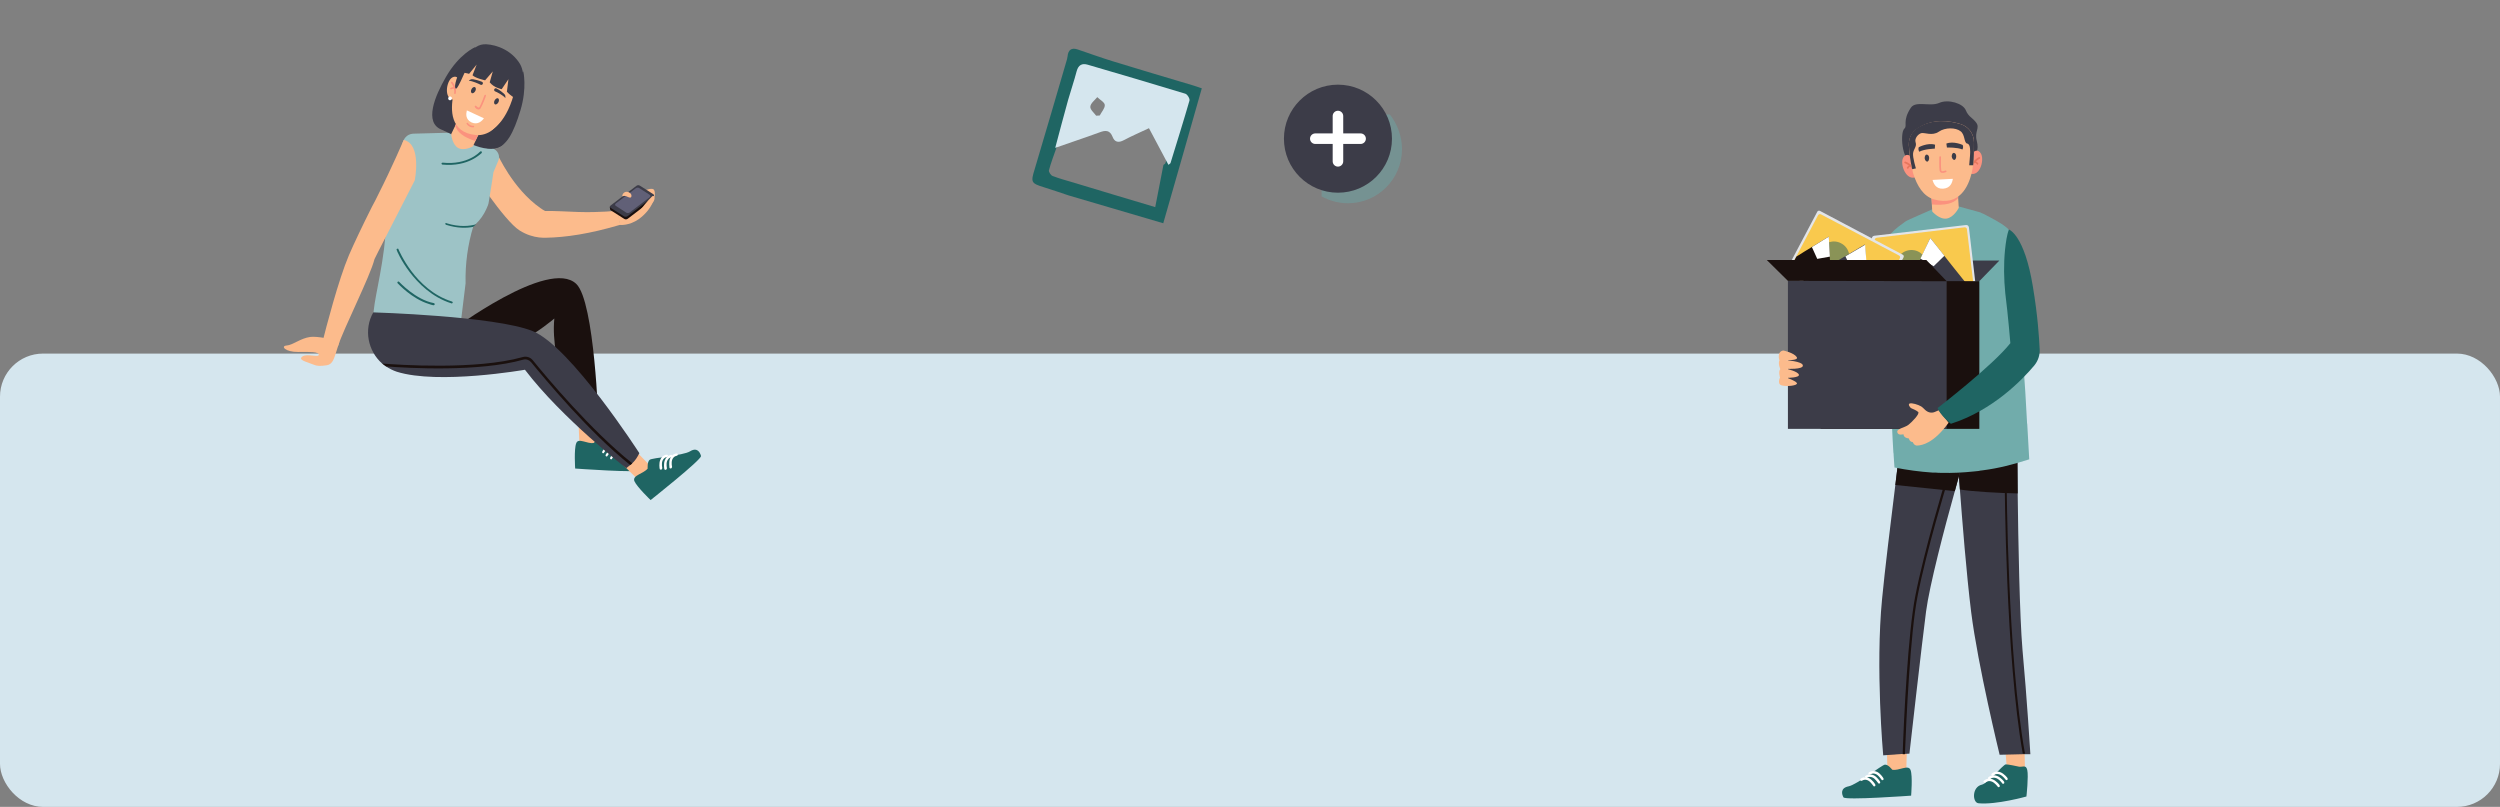 <svg width="2206" height="712" viewBox="0 0 2206 712" fill="none" xmlns="http://www.w3.org/2000/svg">
<rect x="0" y="0" width="2206" height="712" fill="#808080" stroke="none"/>
<rect y="312" width="2206" height="400" rx="38" fill="#D5E6EE"/>
<path d="M415.073 148.785C415.073 148.785 444.821 194.95 458.614 203.431C464.57 207.203 470.753 208.945 475.685 209.528C477.155 209.724 481.25 209.891 481.567 209.78C499.219 209.47 520.363 206.346 547.328 198.355L544.915 185.903C544.915 185.903 529.141 187.685 510.131 187.05C503.199 186.81 486.923 185.931 481.037 186.212C479.573 185.482 478.215 184.538 476.858 183.594C452.423 166.595 438.825 135.71 438.825 135.71C430.401 137.941 420.169 142.752 415.073 148.785Z" fill="#FCBB8C"/>
<path d="M544.292 185.056C544.292 185.056 548.993 176.148 554.158 174.169C559.323 172.189 574.205 164.337 576.911 167.293C579.509 170.463 577.189 183.504 563.655 193.367C554.882 199.441 547.012 198.465 547.012 198.465L544.292 185.056Z" fill="#FCBB8C"/>
<path d="M576.626 175.724L553.887 193.054C553.041 193.704 551.674 193.826 550.735 193.09L539.034 185.651C538.615 185.443 538.513 185.124 538.411 184.805L538.011 182.463L541.591 181.568L575.078 172.542L576.868 172.095L577.268 174.437L577.161 174.652C577.263 174.97 577.049 175.4 576.626 175.724Z" fill="#1A100E"/>
<path d="M575.078 172.541L541.591 181.567L561.791 166.187C562.637 165.538 564.004 165.415 564.943 166.151L575.078 172.541Z" fill="#1F2232"/>
<path d="M550.545 190.852L538.844 183.413C538.007 182.996 538.016 181.929 538.862 181.279L561.601 163.95C562.447 163.3 563.814 163.178 564.753 163.914L576.455 171.352C577.292 171.769 577.282 172.836 576.436 173.486L553.697 190.815C552.642 191.361 551.275 191.483 550.545 190.852Z" fill="#3C3C48"/>
<path d="M552.465 187.522L543.376 181.653C542.539 181.236 542.549 180.169 543.395 179.52L561.057 166.089C561.903 165.439 563.27 165.317 564.209 166.053L573.298 171.921C574.134 172.339 574.125 173.405 573.279 174.055L555.617 187.486C554.771 188.135 553.195 188.154 552.465 187.522Z" fill="#616077"/>
<path d="M554.409 169.473C554.409 169.473 557.133 170.295 557.217 172.747C557.193 175.414 554.683 174.163 553.009 173.329C551.336 172.495 549.755 173.046 549.439 173.157C548.486 174.021 549.379 168.037 554.409 169.473Z" fill="#FCBB8C"/>
<path d="M565.729 184.49C565.729 184.49 571.15 177.281 575.069 173.609C577.612 171.126 578.416 175.277 576.608 177.858C574.483 180.549 570.759 185.925 565.729 184.49Z" fill="#FCBB8C"/>
<path d="M354.86 127.604C351.344 145.138 346.094 179.768 340.179 207.357C337.147 241.74 329.266 265.938 329.345 280.978C329.345 280.978 385.356 291.213 407.091 280.615L410.825 250.065C410.449 233.002 412.699 215.909 417.674 199.637C417.781 199.423 417.888 199.208 417.888 199.208C418.628 198.773 419.474 198.123 420.111 197.369C423.5 194.237 427.01 189.29 429.046 184.679C430.223 182.319 431.083 180.069 431.311 178.04C433.078 168.206 434.984 154.423 435.426 151.965L439.717 141.782C441.219 138.244 439.89 134.099 436.756 132.002L410.415 116.732L364.357 117.961C358.89 118.451 355.895 122.439 354.86 127.604Z" fill="#9DC3C6"/>
<path d="M398.38 267.702C381.197 262.353 368.91 249.801 361.639 240.284C353.746 229.922 349.938 220.792 350.045 220.577C349.734 220.154 350.055 219.511 350.58 219.505C351.003 219.18 351.631 219.493 351.626 220.026C351.626 220.026 355.433 229.156 363.118 239.414C370.179 248.826 382.155 260.955 398.919 266.096C399.338 266.304 399.649 266.727 399.435 267.156C399.221 267.586 398.798 267.91 398.38 267.702Z" fill="#1F6563"/>
<path d="M378.519 268.25C363.535 263.729 351.36 250.429 350.839 249.902C350.528 249.479 350.532 248.946 350.955 248.621C351.378 248.296 351.904 248.29 352.215 248.713C352.424 248.817 366.785 264.545 382.833 267.454C383.359 267.448 383.563 268.085 383.559 268.619C383.554 269.152 382.922 269.373 382.396 269.379C381.034 268.968 379.565 268.772 378.519 268.25Z" fill="#1F6563"/>
<path d="M390.206 145.232C389.787 145.024 389.685 144.705 389.583 144.386C389.587 143.853 390.01 143.528 390.536 143.522C412.893 145.824 423.502 133.968 423.609 133.754C424.032 133.429 424.558 133.423 424.976 133.631C425.288 134.054 425.283 134.588 425.069 135.017C424.437 135.238 413.614 147.523 390.206 145.232Z" fill="#1F6563"/>
<path d="M393.007 197.255C392.793 197.684 393.104 198.107 393.523 198.316C393.523 198.316 393.523 198.316 393.732 198.42C403.685 201.505 411.565 201.414 417.67 200.171C417.777 199.956 417.883 199.742 417.883 199.742C418.623 199.306 419.469 198.657 420.106 197.903C414.313 199.569 405.48 200.525 394.164 197.028C393.643 196.501 393.011 196.721 393.007 197.255Z" fill="#1F6563"/>
<path d="M510.408 371.48L511.286 391.204C511.286 391.204 517.451 395.08 527.34 393.579L526.489 370.655L510.408 371.48Z" fill="#FCBB8C"/>
<path d="M524.002 390.845C524.002 390.845 527.614 386.216 530.45 386.29C533.179 386.579 554.146 403.724 561.277 405.135C568.409 406.547 566.995 412.003 565.605 414.792C564.215 417.582 507.52 413.435 507.52 413.435C507.52 413.435 506.409 396.274 508.451 391.13C510.282 385.882 518.423 392.082 524.002 390.845Z" fill="#1F6563"/>
<path d="M535.56 402.764C535.243 402.875 535.034 402.77 534.825 402.666C534.407 402.458 534.202 401.82 534.523 401.176C534.63 400.962 536.871 396.989 539.93 395.567C544.044 393.6 547.071 395.911 547.071 395.911C547.489 396.12 547.587 396.972 547.164 397.297C546.95 397.726 546.108 397.843 545.797 397.419C545.797 397.419 543.5 395.739 540.65 397.265C538.224 398.467 536.196 402.01 536.196 402.01C535.983 402.439 535.876 402.654 535.56 402.764Z" fill="white"/>
<path d="M532.537 399.92C532.221 400.03 532.012 399.926 531.803 399.821C531.384 399.613 531.18 398.975 531.5 398.331C531.607 398.117 533.848 394.144 536.907 392.722C541.022 390.755 544.048 393.067 544.048 393.067C544.467 393.275 544.564 394.127 544.141 394.452C543.927 394.881 543.086 394.998 542.774 394.575C542.774 394.575 540.478 392.894 537.628 394.421C535.201 395.622 533.174 399.165 533.174 399.165C532.96 399.595 532.853 399.809 532.537 399.92Z" fill="white"/>
<path d="M539.529 405.279C539.213 405.39 539.003 405.285 538.794 405.181C538.376 404.973 538.171 404.335 538.492 403.691C538.599 403.477 540.84 399.504 543.899 398.082C548.014 396.115 551.04 398.427 551.04 398.427C551.458 398.635 551.556 399.487 551.133 399.812C550.919 400.241 550.078 400.358 549.766 399.935C549.766 399.935 547.47 398.254 544.62 399.781C542.193 400.982 540.166 404.525 540.166 404.525C540.161 405.059 539.845 405.169 539.529 405.279Z" fill="white"/>
<path d="M398.062 291.92C398.062 291.92 484.355 227.243 508.524 250.539C524.777 266.139 528.144 373.623 528.144 373.623C525.299 374.616 514.569 376.233 509.553 373.197C509.553 373.197 485.221 320.356 489.137 281.056C489.137 281.056 434.616 328.62 391.78 313.433C388.428 312.298 385.937 296.86 398.062 291.92Z" fill="#1A100E"/>
<path d="M548.427 408.911L562.281 422.512C562.281 422.512 569.436 421.256 575.81 413.183L560.087 397.043L548.427 408.911Z" fill="#FCBB8C"/>
<path d="M571.501 413.445C571.501 413.445 571.027 407.584 573.249 405.745C575.471 403.906 602.487 402.101 608.824 398.295C615.267 394.274 617.745 399.259 618.559 402.343C619.372 405.427 574.094 441.256 574.094 441.256C574.094 441.256 561.904 429.556 559.743 424.461C557.897 419.256 567.888 418.074 571.501 413.445Z" fill="#1F6563"/>
<path d="M588.093 414.214C587.986 414.429 587.67 414.539 587.354 414.65C586.828 414.656 586.201 414.343 586.205 413.81C586.103 413.491 585.406 409.125 586.694 406.017C588.307 401.732 592.198 401.26 592.408 401.364C592.933 401.358 593.561 401.671 593.556 402.204C593.551 402.738 593.23 403.382 592.705 403.388C592.705 403.388 589.971 403.632 588.684 406.741C587.61 409.42 588.521 413.356 588.521 413.356C588.098 413.681 588.2 414 588.093 414.214Z" fill="white"/>
<path d="M583.997 414.048C583.89 414.263 583.574 414.373 583.258 414.484C582.732 414.49 582.105 414.177 582.109 413.644C582.007 413.325 581.31 408.959 582.598 405.851C584.211 401.566 588.102 401.094 588.312 401.198C588.837 401.192 589.465 401.505 589.46 402.038C589.455 402.572 589.134 403.216 588.609 403.222C588.609 403.222 585.875 403.466 584.588 406.575C583.514 409.254 584.425 413.19 584.425 413.19C584.002 413.515 584.104 413.834 583.997 414.048Z" fill="white"/>
<path d="M592.621 412.988C592.514 413.202 592.198 413.313 591.882 413.423C591.357 413.429 590.729 413.116 590.734 412.583C590.841 412.368 589.934 407.899 591.222 404.79C592.836 400.505 596.727 400.034 596.936 400.138C597.461 400.132 598.089 400.444 598.084 400.978C598.08 401.511 597.759 402.155 597.234 402.161C597.234 402.161 594.5 402.406 593.212 405.514C592.138 408.193 593.049 412.13 593.049 412.13C592.835 412.559 592.728 412.773 592.621 412.988Z" fill="white"/>
<path d="M564.159 399.875C562.341 403.523 560.849 405.994 557.883 408.801C557.353 409.341 556.823 409.88 556.084 410.315C555.131 411.18 553.861 412.154 552.592 413.129C552.592 413.129 496.033 369.406 463.212 326.263C463.212 326.263 386.823 339.624 350.05 327.994C346.698 326.859 343.351 325.191 340.636 323.302C339.487 322.462 338.339 321.622 337.191 320.782C324.681 309.726 320.748 290.89 329.391 275.644C329.391 275.644 436.733 278.78 470.024 292.157C503.525 305.638 564.159 399.875 564.159 399.875Z" fill="#3C3C48"/>
<path d="M557.882 408.801C557.352 409.341 556.822 409.88 556.083 410.315C519.254 380.979 480.166 333.641 468.628 319.587C466.964 317.686 464.346 316.649 461.924 317.317C423.272 328.323 360.477 324.887 340.635 323.302C339.487 322.462 338.338 321.622 337.19 320.782C351.258 321.9 419.924 326.655 461.208 315.086C464.579 314.087 468.14 315.326 470.218 317.969C481.859 332.341 521.262 379.569 557.882 408.801Z" fill="#1A100E"/>
<path d="M419.055 41.751C419.055 41.751 405.242 47.457 393.401 68.074C383.8 84.719 373.929 108.193 389.634 114.412C405.231 120.846 427.564 137.869 442.669 128.521C457.565 119.069 419.055 41.751 419.055 41.751Z" fill="#3C3C48"/>
<path d="M449.068 93.674C449.068 93.674 455.93 89.862 456.924 96.251C457.71 102.535 446.575 114.397 440.755 107.211L449.068 93.674Z" fill="#FB927E"/>
<path d="M444.357 103.649C444.566 103.753 445.091 103.747 445.198 103.533C448.383 99.762 453.632 100.235 453.739 100.021C454.264 100.015 454.371 99.8 454.585 99.371C454.59 98.838 454.38 98.733 453.962 98.525C453.753 98.421 447.872 98.168 444.157 102.478C443.734 102.803 443.729 103.336 444.357 103.649C444.148 103.545 444.148 103.545 444.357 103.649Z" fill="#E6765D"/>
<path d="M449.61 103.589C449.82 103.693 449.82 103.693 450.136 103.583C450.452 103.473 450.875 103.148 450.773 102.829C450.773 102.829 450.577 101.124 449.225 99.647C448.913 99.224 448.597 99.334 448.174 99.659C447.751 99.984 447.853 100.302 448.165 100.726C449.099 101.995 449.299 103.166 449.299 103.166C449.299 103.166 449.401 103.485 449.61 103.589Z" fill="#E6765D"/>
<path d="M404.743 104.531L398.109 118.368C398.109 118.368 398.871 127.32 404.096 130.46C409.322 133.599 417.239 129.241 417.239 129.241L424.195 114.761L404.743 104.531Z" fill="#FCBB8C"/>
<path d="M404.743 104.531L401.642 110.754C403.376 116.707 409.22 121.227 419.383 124.417L423.772 115.086L404.743 104.531Z" fill="#FB927E"/>
<path d="M407.428 61.939C405.173 67.512 402.276 74.372 400.858 80.362C400.426 81.754 400.202 83.25 399.877 84.427C397.78 95.971 396.44 117.001 420.164 119.181C430.662 120.126 439.453 111.918 446.153 102.667C450.621 96.322 454.359 89.346 456.609 84.306C458.966 79.052 458.492 73.191 455.382 68.427C446.982 55.936 433.249 52.575 423.379 51.942C416.447 51.702 410.003 55.722 407.428 61.939Z" fill="#FCBB8C"/>
<path d="M436.399 88.7C435.651 90.202 435.953 91.692 436.79 92.109C437.626 92.526 439.105 91.655 439.853 90.153C440.602 88.651 440.3 87.161 439.463 86.744C438.626 86.327 437.148 87.198 436.399 88.7Z" fill="#3C3C48"/>
<path d="M415.999 78.801C415.251 80.303 415.553 81.793 416.39 82.21C417.227 82.627 418.705 81.756 419.454 80.254C420.202 78.752 419.9 77.262 419.063 76.845C417.91 76.539 416.748 77.299 415.999 78.801Z" fill="#3C3C48"/>
<path d="M444.647 82.63C443.397 81.472 440.998 79.472 438.069 78.013C437.232 77.596 436.493 78.031 436.065 78.889C435.954 79.637 436.158 80.275 436.786 80.588C438.985 81.416 443.899 84.132 445.874 86.456C446.088 86.027 446.093 85.494 445.888 84.856C446 84.108 445.377 83.262 444.647 82.63Z" fill="#3C3C48"/>
<path d="M417.548 69.93C419.227 70.23 422.267 70.942 425.303 72.187C426.14 72.604 426.446 73.561 425.809 74.315C425.489 74.958 424.647 75.075 424.02 74.762C421.928 73.719 416.8 71.432 413.755 71.253C413.968 70.824 414.392 70.499 415.024 70.279C415.763 69.844 416.814 69.832 417.548 69.93Z" fill="#3C3C48"/>
<path d="M420.891 96.239C421.309 96.447 421.937 96.76 422.569 96.54C423.094 96.533 423.726 96.313 424.261 95.24C425.647 92.984 428.762 85.161 428.766 84.628C428.98 84.199 428.669 83.775 428.46 83.671C428.041 83.463 427.618 83.788 427.511 84.002C427.511 84.002 424.498 92.144 423.113 94.4C422.899 94.829 422.583 94.939 422.583 94.939C421.741 95.056 420.7 94.001 420.179 93.474C419.868 93.05 419.552 93.161 419.129 93.486C418.706 93.811 418.808 94.129 419.119 94.552C419.012 94.767 419.845 95.718 420.891 96.239Z" fill="#FB927E"/>
<path d="M427.017 104.381C425.315 106.748 421.605 110.524 416.059 108.028C410.62 105.317 411.187 100.51 411.95 97.408L427.017 104.381Z" fill="white"/>
<path d="M414.451 111.78C415.916 112.51 417.808 112.381 417.808 112.381C418.124 112.271 418.547 111.946 418.445 111.627C418.342 111.308 418.031 110.885 417.715 110.995C417.715 110.995 416.348 111.118 415.093 110.492C413.838 109.867 412.903 108.597 412.903 108.597C412.801 108.279 412.275 108.285 411.959 108.395C411.643 108.505 411.639 109.039 411.741 109.358C411.741 109.358 412.778 110.946 414.451 111.78Z" fill="#FB927E"/>
<path d="M405.86 72.945C405.86 72.945 404.457 65.281 398.966 68.438C393.685 71.698 391.443 87.725 400.476 87.941L405.86 72.945Z" fill="#FCBB8C"/>
<path d="M395.66 86.076C395.232 86.934 395.539 87.891 396.376 88.308C397.212 88.725 398.161 88.394 398.589 87.536C399.016 86.678 398.709 85.721 397.873 85.304C397.036 84.887 396.087 85.218 395.66 86.076Z" fill="white"/>
<path d="M401.15 82.92C400.941 82.816 400.629 82.393 400.736 82.178C401.62 77.261 398.082 73.355 398.082 73.355C397.771 72.932 397.877 72.718 398.091 72.288C398.514 71.964 398.724 72.068 399.142 72.276C399.351 72.381 403.2 76.71 402.205 82.375C401.992 82.804 401.568 83.129 401.15 82.92Z" fill="#FB927E"/>
<path d="M397.719 78.8C397.51 78.695 397.51 78.695 397.301 78.591C397.198 78.272 397.203 77.739 397.519 77.629C397.519 77.629 398.998 76.758 400.783 76.844C401.308 76.838 401.41 77.157 401.513 77.476C401.615 77.795 401.192 78.12 400.876 78.23C399.3 78.248 398.244 78.794 398.244 78.794C398.244 78.794 397.928 78.904 397.719 78.8Z" fill="#FB927E"/>
<path d="M405.345 59.828C405.233 60.576 405.647 61.318 406.168 61.845C405.419 63.347 404.773 65.168 403.917 66.885C400.049 76.743 401.704 79.711 403.299 77.559C404.466 76.266 408.748 67.149 409.929 64.255C412.132 64.55 413.913 65.17 413.913 65.17L420.603 56.986L416.949 66.415C419.552 69.051 428.046 70.874 428.046 70.874L434.838 63.008L432.128 72.64C435.763 77.398 442.685 78.705 442.685 78.705L448.646 69.889L447.288 80.999C447.288 80.999 455.721 89.755 457.855 85.997C458.924 83.852 460.352 76.795 461.24 71.344C462.342 65.465 461.031 59.186 457.605 54.532C448.265 41.306 432.635 38.606 426.643 39.102C414.025 40.314 405.345 59.828 405.345 59.828Z" fill="#3C3C48"/>
<path d="M461.733 63.02C461.733 63.02 465.284 77.379 459.226 97.397C453.168 117.414 446.756 129.755 436.24 130.942C421.307 132.608 429.072 121.745 431.099 118.201C433.126 114.658 447.882 109.154 454.777 77.501C457.074 67.127 461.733 63.02 461.733 63.02Z" fill="#3C3C48"/>
<path d="M356.244 123.498C356.244 123.498 345.69 148.122 334.113 170.946C332.306 174.782 330.178 178.842 328.126 182.615C319.781 199.205 312.001 215.634 307.849 225.316C298.689 246.918 287.734 288.936 284.297 302.792L298.139 305.723C303.091 290.105 326.642 243.944 330.463 228.651L333.847 221.842L346.373 197.418L365.988 159.152C365.911 159.44 372.53 127.054 356.244 123.498Z" fill="#FCBB8C"/>
<path d="M299.534 301.475C294.309 299.523 279.978 296.468 273.743 297.327C265.077 298.485 258.515 304.48 252.921 304.89C247.328 305.3 251.631 310.7 263.154 310.581C273.377 310.435 281.492 310.364 281.291 313.075C281.089 315.787 270.962 311.659 266.787 314.581C262.535 317.79 271 319.344 276.392 321.645C279.66 323.096 282.503 323.21 288.494 322.288C292.621 321.503 294.275 318.242 296.13 312.27L299.534 301.475Z" fill="#FCBB8C"/>
<path d="M1786.37 659.048L1786.87 679.945L1770.95 679.447L1769.21 658.053L1786.37 659.048Z" fill="#FCBB8C"/>
<path d="M1780.16 676.214C1780.16 676.214 1772.19 674.473 1769.96 674.473C1767.72 674.473 1753.79 691.389 1748.81 692.384C1739.85 694.374 1740.35 708.305 1745.83 708.803C1761.5 710.295 1788.12 702.832 1788.12 702.832C1788.12 702.832 1790.11 684.921 1788.86 679.448C1787.62 673.975 1784.38 677.707 1780.16 676.214Z" fill="#1F6563"/>
<path d="M1767.47 691.637C1767.72 691.637 1767.97 691.637 1768.21 691.388C1768.71 691.139 1768.71 690.393 1768.46 689.895C1768.46 689.646 1765.48 685.915 1762.24 684.671C1757.77 682.93 1754.78 685.666 1754.53 685.915C1754.03 686.412 1754.03 686.91 1754.53 687.407C1755.03 687.905 1755.53 687.905 1756.02 687.407C1756.02 687.407 1758.26 685.417 1761.5 686.661C1764.23 687.656 1766.72 691.139 1766.72 691.139C1766.97 691.637 1767.22 691.637 1767.47 691.637Z" fill="white"/>
<path d="M1770.45 688.404C1770.7 688.404 1770.95 688.404 1771.2 688.155C1771.7 687.906 1771.7 687.16 1771.45 686.662C1771.45 686.414 1768.46 682.682 1765.23 681.438C1760.75 679.697 1757.77 682.433 1757.52 682.682C1757.02 683.18 1757.02 683.677 1757.52 684.175C1758.01 684.672 1758.51 684.672 1759.01 684.175C1759.01 684.175 1761.25 682.184 1764.48 683.428C1767.22 684.423 1769.71 687.906 1769.71 687.906C1769.96 688.155 1770.2 688.404 1770.45 688.404Z" fill="white"/>
<path d="M1763.49 694.622C1763.74 694.622 1763.98 694.622 1764.23 694.374C1764.73 694.125 1764.73 693.379 1764.48 692.881C1764.48 692.632 1761.5 688.901 1758.26 687.657C1753.79 685.916 1750.8 688.652 1750.55 688.901C1750.05 689.398 1750.05 689.896 1750.55 690.393C1751.05 690.891 1751.55 690.891 1752.04 690.393C1752.04 690.393 1754.28 688.403 1757.52 689.647C1760.25 690.642 1762.74 694.125 1762.74 694.125C1762.99 694.374 1763.24 694.622 1763.49 694.622Z" fill="white"/>
<path d="M1728.16 412.271C1728.16 412.271 1728.41 416.997 1728.91 424.958C1729.16 426.948 1729.16 429.436 1729.41 431.923C1731.4 458.293 1735.13 506.056 1739.36 540.138C1745.33 587.653 1764.48 666.015 1764.48 666.015L1784.88 665.517H1786.87H1791.6C1791.6 665.517 1788.61 616.012 1784.63 573.224C1782.15 544.367 1780.9 477.448 1780.4 435.157C1780.16 413.266 1780.16 398.091 1780.16 398.091L1728.16 412.271Z" fill="#3C3C48"/>
<path d="M1728.16 412.27C1728.16 412.27 1728.41 416.997 1728.91 424.958C1729.16 426.948 1729.16 429.435 1729.41 431.923C1738.86 433.665 1764.73 435.157 1780.4 435.406C1780.16 413.514 1780.16 398.339 1780.16 398.339L1728.16 412.27Z" fill="#1A100E"/>
<path d="M1768.96 424.709C1768.96 426.45 1769.71 580.189 1784.88 665.02H1786.87C1771.45 580.438 1770.7 426.45 1770.7 424.709H1768.96Z" fill="#1A100E"/>
<path d="M1664.98 661.785L1665.47 680.194L1682.14 679.448L1682.64 660.044L1664.98 661.785Z" fill="#FCBB8C"/>
<path d="M1669.7 679.199C1669.7 679.199 1666.22 674.472 1663.23 674.721C1660.5 674.97 1638.61 692.383 1631.14 693.876C1623.68 695.369 1625.17 700.842 1626.67 703.578C1628.16 706.315 1686.37 702.085 1686.37 702.085C1686.37 702.085 1687.86 684.672 1685.87 679.448C1683.88 674.223 1675.67 680.443 1669.7 679.199Z" fill="#1F6563"/>
<path d="M1657.76 691.389C1658.01 691.389 1658.26 691.389 1658.51 691.389C1659.01 691.141 1659.25 690.394 1659.01 689.897C1659.01 689.648 1656.52 685.668 1653.53 684.175C1649.55 682.185 1646.32 684.424 1646.07 684.673C1645.57 684.921 1645.57 685.668 1645.82 686.165C1646.07 686.663 1646.82 686.663 1647.31 686.414C1647.31 686.414 1649.55 684.673 1652.54 686.165C1655.02 687.409 1657.01 690.892 1657.26 690.892C1657.26 691.141 1657.51 691.389 1657.76 691.389Z" fill="white"/>
<path d="M1660.75 688.403C1661 688.403 1661.24 688.403 1661.49 688.403C1661.99 688.154 1662.24 687.408 1661.99 686.911C1661.99 686.662 1659.5 682.681 1656.52 681.189C1652.29 679.199 1649.3 681.438 1649.05 681.686C1648.56 681.935 1648.56 682.681 1648.81 683.179C1649.05 683.677 1649.8 683.677 1650.3 683.428C1650.3 683.428 1652.54 681.686 1655.52 683.179C1658.01 684.423 1660 687.906 1660.25 687.906C1660.25 688.403 1660.5 688.403 1660.75 688.403Z" fill="white"/>
<path d="M1653.53 693.877C1653.78 693.877 1654.03 693.877 1654.28 693.877C1654.78 693.628 1655.02 692.882 1654.78 692.384C1654.78 692.135 1652.29 688.155 1649.3 686.662C1645.07 684.672 1642.09 686.911 1641.84 687.16C1641.34 687.409 1641.34 688.155 1641.59 688.653C1641.84 689.15 1642.59 689.15 1643.08 688.901C1643.08 688.901 1645.32 687.16 1648.31 688.653C1650.8 689.896 1652.79 693.379 1653.03 693.379C1653.03 693.628 1653.28 693.877 1653.53 693.877Z" fill="white"/>
<path d="M1661.74 666.511L1678.66 665.268H1680.65L1684.88 665.019C1684.88 665.019 1696.07 566.009 1699.55 539.639C1702.54 516.753 1715.97 465.257 1724.93 433.415C1727.42 424.459 1729.41 416.748 1730.9 412.021C1731.89 408.289 1732.64 406.051 1732.64 406.051L1675.92 400.08C1675.92 400.08 1675.67 401.324 1675.42 403.563C1674.93 408.041 1673.68 416.996 1672.44 427.942C1668.71 458.043 1662.99 504.563 1660.75 528.445C1654.78 589.642 1661.74 666.511 1661.74 666.511Z" fill="#3C3C48"/>
<path d="M1672.44 427.942L1724.93 433.415C1727.42 424.46 1729.41 416.748 1730.9 412.021L1675.42 403.563C1674.93 408.29 1673.68 416.997 1672.44 427.942Z" fill="#1A100E"/>
<path d="M1678.91 665.517H1680.9C1682.14 634.918 1685.62 558.297 1692.09 525.957C1700.05 485.159 1718.21 425.704 1718.46 425.206L1716.47 424.708C1716.22 425.206 1698.06 484.911 1690.1 525.709C1683.63 558.049 1679.9 634.918 1678.91 665.517Z" fill="#1A100E"/>
<path d="M1680.4 278.432C1672.94 303.558 1653.28 321.469 1653.28 321.469C1642.09 326.693 1612.49 337.639 1602.29 335.649C1602.78 328.683 1602.29 323.708 1601.04 315.001C1615.22 314.503 1640.35 298.831 1640.35 298.831C1662.49 257.784 1665.97 211.513 1665.97 211.513C1680.65 226.688 1680.4 278.432 1680.4 278.432Z" fill="#286361" fill-opacity="0.53"/>
<path d="M1788.61 371.97C1788.61 372.716 1788.61 373.462 1788.86 374.457C1789.61 388.886 1790.35 399.832 1790.6 405.305C1776.92 409.783 1763.24 413.265 1749.56 415.007C1748.81 415.007 1748.31 415.255 1747.57 415.255C1747.32 415.255 1746.82 415.256 1746.57 415.504C1745.83 415.504 1745.08 415.753 1744.33 415.753C1743.59 415.753 1742.59 416.002 1741.85 416.002C1732.39 416.997 1722.94 417.494 1713.49 417.246C1711.5 417.246 1709.75 417.246 1707.76 416.997C1707.51 416.997 1707.51 416.997 1707.51 416.997C1707.02 416.997 1706.52 416.997 1706.02 416.997C1705.77 416.997 1705.52 416.997 1705.03 416.997C1694.08 416.251 1682.89 414.758 1671.69 412.519C1671.44 410.031 1671.19 406.3 1670.95 401.822C1670.95 401.076 1670.95 400.081 1670.7 399.086C1670.2 392.369 1669.95 384.159 1669.45 374.955C1669.45 374.209 1669.45 373.462 1669.2 372.467C1668.96 366.248 1668.46 359.531 1668.21 352.815C1668.21 352.068 1668.21 351.322 1668.21 350.327C1667.96 343.113 1667.46 335.898 1667.21 328.435C1666.97 323.957 1666.72 319.231 1666.72 314.504C1666.47 309.778 1666.47 305.051 1666.22 300.573C1666.22 299.578 1666.22 298.583 1666.22 297.588C1664.73 253.556 1663.98 213.006 1666.97 208.28C1668.96 205.046 1673.43 201.066 1679.16 197.085C1679.9 196.588 1680.4 196.09 1681.15 195.593C1683.38 193.851 1703.04 185.891 1705.52 184.398L1726.42 181.662C1726.67 181.662 1747.07 187.383 1747.32 187.383C1748.31 187.881 1749.06 188.378 1750.05 188.627C1757.77 192.607 1765.48 196.588 1769.96 200.319C1770.7 200.817 1771.2 201.314 1771.7 201.812C1772.19 202.309 1772.44 202.558 1772.69 203.056C1772.94 203.305 1773.19 204.051 1773.44 204.797C1776.67 214.002 1780.16 250.322 1783.14 289.876C1783.39 292.612 1783.64 295.598 1783.89 298.334C1783.89 299.578 1784.14 300.822 1784.14 302.066C1784.14 302.812 1784.38 303.807 1784.38 304.553C1784.38 305.051 1784.38 305.3 1784.38 305.797C1784.63 308.036 1784.63 310.026 1784.88 312.265C1784.88 313.758 1785.13 315.499 1785.13 316.992C1786.62 336.893 1787.87 356.297 1788.61 371.97Z" fill="#71ACAB"/>
<path d="M1713.98 215.992C1725.18 215.246 1734.88 202.807 1735.38 202.31C1735.63 202.061 1735.63 201.564 1735.13 201.315C1734.88 201.066 1734.38 201.066 1734.13 201.564C1734.13 201.812 1723.93 214.748 1712.99 214.748C1712.49 214.748 1712.24 214.997 1712.24 215.495C1712.24 215.992 1712.49 216.241 1712.99 216.241C1713.49 216.241 1713.73 216.241 1713.98 215.992Z" fill="#286361" fill-opacity="0.53"/>
<path d="M1731.89 349.581C1732.39 349.581 1732.64 349.332 1732.64 348.835C1732.64 348.337 1732.39 348.088 1731.89 348.088C1702.79 346.596 1687.61 297.091 1687.61 296.593C1687.36 296.096 1687.12 295.847 1686.62 296.096C1686.12 296.344 1685.87 296.593 1686.12 297.091C1686.62 299.081 1701.54 348.088 1731.89 349.581Z" fill="#286361" fill-opacity="0.53"/>
<path d="M1719.46 335.151C1719.7 335.151 1719.95 334.903 1720.2 334.654C1720.45 334.156 1720.2 333.908 1719.95 333.659C1704.03 325.201 1700.8 311.27 1700.8 311.021C1700.8 310.523 1700.3 310.275 1699.8 310.523C1699.31 310.523 1699.06 311.021 1699.31 311.518C1699.55 312.016 1702.54 326.196 1719.21 335.151C1719.21 335.151 1719.21 335.151 1719.46 335.151Z" fill="#286361" fill-opacity="0.53"/>
<path d="M1742.84 135.639C1742.84 135.639 1746.57 133.152 1744.33 124.445C1742.09 115.738 1747.32 113.001 1743.84 108.275C1740.35 103.548 1737.12 103.3 1734.63 97.329C1732.39 91.359 1719.21 87.129 1711 90.861C1703.04 94.344 1690.35 88.622 1686.12 95.09C1678.41 106.782 1683.38 111.011 1680.4 113.499C1676.42 117.231 1678.41 141.361 1686.12 142.107C1693.83 143.103 1742.84 135.639 1742.84 135.639Z" fill="#3C3C48"/>
<path d="M1688.11 139.62C1688.11 139.62 1682.89 133.401 1679.4 139.122C1676.17 144.844 1682.14 160.516 1691.1 156.039L1688.11 139.62Z" fill="#FB927E"/>
<path d="M1688.61 151.063C1688.36 151.063 1687.86 150.814 1687.86 150.566C1686.12 145.839 1680.9 144.098 1680.9 144.098C1680.4 143.849 1680.15 143.6 1680.4 143.102C1680.65 142.605 1680.9 142.356 1681.39 142.605C1681.64 142.605 1687.36 144.595 1689.35 150.068C1689.35 150.566 1689.35 151.063 1688.61 151.063Z" fill="#E6765D"/>
<path d="M1683.38 148.825C1683.14 148.825 1683.14 148.825 1682.89 148.825C1682.64 148.576 1682.39 148.078 1682.64 147.83C1682.64 147.83 1683.38 146.337 1685.37 145.342C1685.62 145.093 1686.12 145.342 1686.37 145.591C1686.62 145.839 1686.37 146.337 1686.12 146.586C1684.63 147.332 1684.13 148.327 1684.13 148.576C1683.88 148.825 1683.63 148.825 1683.38 148.825Z" fill="#E6765D"/>
<path d="M1739.11 136.634C1739.11 136.634 1743.59 129.669 1747.57 134.893C1751.55 140.117 1747.32 156.536 1738.11 153.053L1739.11 136.634Z" fill="#FB927E"/>
<path d="M1739.85 148.077C1740.1 148.077 1740.6 147.828 1740.6 147.58C1741.6 142.604 1746.82 140.117 1746.82 140.117C1747.32 139.868 1747.32 139.37 1747.32 139.122C1747.07 138.624 1746.57 138.624 1746.32 138.624C1746.07 138.624 1740.6 141.36 1739.36 147.082C1738.86 147.58 1739.11 147.828 1739.85 148.077C1739.61 148.077 1739.61 148.077 1739.85 148.077Z" fill="#E6765D"/>
<path d="M1744.83 145.342C1745.08 145.342 1745.08 145.342 1745.33 145.093C1745.58 144.845 1745.83 144.347 1745.58 144.098C1745.58 144.098 1744.58 142.606 1742.59 141.859C1742.09 141.611 1741.85 141.859 1741.6 142.357C1741.35 142.854 1741.6 143.103 1742.09 143.352C1743.59 143.849 1744.33 144.845 1744.33 144.845C1744.33 145.093 1744.58 145.342 1744.83 145.342Z" fill="#E6765D"/>
<path d="M1727.42 167.481L1728.41 183.402C1728.41 183.402 1724.18 191.86 1717.71 192.855C1711.25 193.85 1705.03 186.636 1705.03 186.636L1704.03 169.969L1727.42 167.481Z" fill="#FCBB8C"/>
<path d="M1727.42 167.481L1727.91 174.695C1723.93 179.671 1716.22 181.412 1704.78 180.417L1704.28 170.217L1727.42 167.481Z" fill="#FB927E"/>
<path d="M1741.84 125.44C1741.84 131.659 1741.84 139.62 1741.1 145.839C1740.85 147.331 1740.6 148.824 1740.35 150.068C1740.1 150.814 1740.1 151.56 1739.85 152.556C1736.87 164.745 1728.91 182.408 1706.52 175.94C1697.07 173.203 1691.59 163.75 1688.36 153.551C1688.11 153.053 1688.11 152.307 1687.86 151.809C1687.86 151.312 1687.61 151.063 1687.61 150.565L1687.36 150.068V149.819C1685.37 141.859 1684.63 133.898 1684.38 127.927C1684.13 121.957 1687.12 116.484 1692.09 113.25C1705.52 104.294 1720.45 106.533 1730.15 109.519C1737.12 111.757 1741.84 118.225 1741.84 125.44Z" fill="#FCBB8C"/>
<path d="M1726.17 137.879C1726.17 139.62 1725.43 141.113 1724.43 141.113C1723.44 141.113 1722.44 139.869 1722.19 138.128C1722.19 136.386 1722.94 134.894 1723.93 134.894C1725.18 134.894 1726.17 136.137 1726.17 137.879Z" fill="#3C3C48"/>
<path d="M1702.29 139.37C1702.29 141.111 1701.54 142.604 1700.55 142.604C1699.55 142.604 1698.56 141.36 1698.31 139.619C1698.31 137.877 1699.06 136.385 1700.05 136.385C1701.3 136.385 1702.29 137.629 1702.29 139.37Z" fill="#3C3C48"/>
<path d="M1731.89 127.927C1731.89 127.927 1723.93 124.195 1717.47 126.683L1717.96 130.166C1717.96 130.166 1727.17 129.917 1731.65 131.907C1732.39 130.663 1732.39 129.17 1731.89 127.927Z" fill="#3C3C48"/>
<path d="M1693.09 129.918C1693.09 129.918 1700.8 125.689 1707.51 127.679L1707.27 131.162C1707.27 131.162 1698.06 131.411 1693.58 133.898C1692.84 132.654 1692.59 131.411 1693.09 129.918Z" fill="#3C3C48"/>
<path d="M1714.48 152.555C1715.72 152.555 1716.97 151.808 1717.22 151.808C1717.71 151.56 1717.71 151.062 1717.47 150.813C1717.22 150.316 1716.72 150.316 1716.47 150.565C1715.72 150.813 1714.23 151.311 1713.49 151.062C1713.24 151.062 1713.24 150.813 1712.99 150.316C1712.49 147.579 1712.74 138.624 1712.74 138.624C1712.74 138.126 1712.49 137.877 1711.99 137.877C1711.5 137.877 1711.25 138.126 1711.25 138.624C1711.25 139.121 1711 147.828 1711.5 150.565C1711.74 151.56 1712.24 152.057 1712.74 152.306C1713.24 152.555 1713.98 152.555 1714.48 152.555Z" fill="#FB927E"/>
<path d="M1705.28 158.774C1706.02 161.76 1708.26 166.984 1714.73 166.486C1721.2 165.989 1722.69 161.013 1723.19 157.779L1705.28 158.774Z" fill="white"/>
<path d="M1741.84 125.441C1741.84 131.66 1741.84 139.62 1741.1 145.84H1737.62C1737.62 145.84 1738.11 140.615 1738.36 137.133C1738.61 133.65 1738.86 127.182 1735.87 126.684C1732.89 126.187 1734.13 118.724 1729.9 115.739C1725.68 112.505 1716.47 112.256 1710.75 116.236C1705.03 120.216 1698.06 116.734 1695.33 117.48C1692.59 118.226 1689.11 122.207 1690.35 125.689C1691.59 129.172 1688.61 131.411 1688.11 135.143C1687.61 138.874 1690.6 148.576 1690.6 148.576L1687.36 149.322C1685.37 141.362 1684.63 133.401 1684.38 127.431C1684.13 121.46 1687.12 115.987 1692.09 112.753C1705.52 104.295 1720.45 106.534 1730.15 109.519C1737.12 111.758 1741.84 118.226 1741.84 125.441Z" fill="#3C3C48"/>
<path d="M1746.57 248.083L1764.23 229.923H1623.43L1605.52 248.332L1746.57 248.083Z" fill="#3C3C48"/>
<path d="M1744.08 258.282L1737.37 200.568C1737.12 199.324 1736.12 198.329 1734.63 198.578L1653.78 208.031C1652.54 208.28 1651.54 209.275 1651.79 210.768L1658.51 268.233C1658.76 269.477 1659.75 270.472 1661.24 270.223L1742.09 261.019C1743.34 260.77 1744.33 259.526 1744.08 258.282Z" fill="#E3E5E8"/>
<path d="M1654.28 212.011L1660.75 266.491C1661 267.486 1661.74 268.232 1662.74 267.984L1740.35 258.779C1740.85 258.779 1741.35 258.282 1741.84 258.033C1742.09 257.784 1742.09 257.287 1742.09 256.789L1735.63 202.309C1735.63 201.314 1734.63 200.567 1733.64 200.567L1656.02 209.772C1654.78 210.021 1654.03 211.016 1654.28 212.011Z" fill="#F9C94D"/>
<path d="M1672.69 236.142C1673.68 243.854 1680.4 249.327 1688.11 248.332C1695.82 247.337 1701.3 240.62 1700.3 232.908C1699.31 225.196 1692.59 219.723 1684.88 220.718C1677.41 221.713 1671.94 228.679 1672.69 236.142Z" fill="#286361" fill-opacity="0.53"/>
<path d="M1659.01 252.809L1660.5 266.492C1660.75 267.487 1661.49 268.233 1662.49 267.984L1703.78 263.009L1672.69 222.211L1662.24 245.844L1659.01 252.809Z" fill="#1A100E"/>
<path d="M1676.67 266.491L1740.1 259.027C1740.6 259.027 1741.1 258.53 1741.6 258.281L1722.69 234.648L1703.29 210.02L1690.1 238.131L1676.67 266.491Z" fill="#3C3C48"/>
<path d="M1715.72 225.692L1706.27 234.897L1694.58 228.18L1703.29 210.02L1715.72 225.692Z" fill="white"/>
<path d="M1683.38 236.142L1675.17 244.351L1665.47 238.381L1672.69 222.211L1683.38 236.142Z" fill="white"/>
<path d="M1652.04 279.427L1679.65 227.186C1680.15 226.191 1679.9 225.196 1678.91 224.698L1606.02 186.139C1605.02 185.641 1604.03 185.89 1603.53 186.885L1575.92 239.127C1575.42 240.122 1575.67 241.117 1576.66 241.614L1649.55 279.925C1650.55 280.671 1651.54 280.422 1652.04 279.427Z" fill="#E3E5E8"/>
<path d="M1604.28 189.872L1578.65 238.382C1578.16 239.377 1578.65 240.372 1579.4 240.869L1648.56 277.19C1649.05 277.438 1649.55 277.438 1650.05 277.19C1650.55 276.941 1650.8 276.692 1651.04 276.443L1676.42 227.933C1676.92 226.938 1676.67 225.943 1675.67 225.446L1606.76 189.126C1605.77 188.628 1604.77 189.126 1604.28 189.872Z" fill="#F9C94D"/>
<path d="M1606.02 220.469C1602.53 227.186 1605.02 235.644 1611.74 239.127C1618.46 242.61 1626.91 240.122 1630.4 233.405C1633.88 226.689 1631.39 218.231 1624.67 214.748C1617.96 211.016 1609.5 213.753 1606.02 220.469Z" fill="#286361" fill-opacity="0.53"/>
<path d="M1585.12 226.44L1578.65 238.63C1578.16 239.625 1578.65 240.62 1579.4 241.118L1616.22 260.522L1613.73 208.778L1591.84 222.211L1585.12 226.44Z" fill="#1A100E"/>
<path d="M1592.09 247.585L1648.56 277.188C1649.05 277.437 1649.55 277.437 1650.05 277.188L1647.81 246.838L1645.57 215.742L1618.7 231.663L1592.09 247.585Z" fill="#3C3C48"/>
<path d="M1647.31 236.142L1634.13 238.381L1628.41 226.192L1645.82 215.992L1647.31 236.142Z" fill="white"/>
<path d="M1614.72 226.44L1603.53 228.431L1598.8 217.982L1613.73 208.778L1614.72 226.44Z" fill="white"/>
<path d="M1746.57 248.082H1606.51V378.437H1746.57V248.082Z" fill="#1A100E"/>
<path d="M1717.71 378.437H1577.66V247.833L1717.71 248.082V378.437Z" fill="#3C3C48"/>
<path d="M1577.66 247.834L1559 229.425H1699.8L1717.71 248.082L1577.66 247.834Z" fill="#1A100E"/>
<path d="M1710.75 362.019L1707.27 363.512C1704.28 364.756 1701.3 364.009 1698.81 361.77C1697.81 360.775 1696.07 359.034 1695.08 358.536C1692.59 357.044 1686.87 355.302 1685.13 356.049C1683.38 356.546 1685.13 359.531 1686.62 360.278C1688.36 361.024 1690.85 362.019 1692.59 363.512C1694.33 365.004 1687.12 372.467 1683.88 374.955C1680.65 377.443 1673.43 378.189 1674.18 381.423C1674.93 384.657 1679.65 383.164 1679.65 383.164C1679.65 383.164 1679.4 386.398 1684.38 386.896C1684.38 386.896 1684.88 389.881 1687.86 390.13C1687.86 390.13 1688.86 393.613 1692.34 393.115C1695.57 392.866 1706.02 391.623 1719.46 372.965L1710.75 362.019Z" fill="#FCBB8C"/>
<path d="M1709.75 360.028C1709.75 360.028 1758.26 322.713 1773.94 302.811C1773.94 302.811 1771.95 278.432 1769.46 258.779C1768.21 246.092 1767.97 233.405 1769.21 220.718C1769.96 213.503 1770.95 206.787 1772.69 202.558C1772.69 202.558 1786.37 207.035 1793.84 253.058C1798.07 278.183 1799.31 297.836 1799.81 308.284C1800.06 313.508 1798.32 318.484 1795.08 322.464C1784.63 334.903 1758.76 362.018 1721.45 373.959C1721.2 373.959 1711.74 365.999 1709.75 360.028Z" fill="#1F6563"/>
<path d="M1573.68 309.281C1573.68 309.281 1582.88 311.271 1585.37 315.002C1587.86 318.485 1575.17 317.739 1575.17 317.739C1575.17 317.739 1590.59 318.734 1590.84 322.465C1591.34 326.197 1576.41 325.451 1576.41 325.451C1576.41 325.451 1586.61 327.69 1587.36 330.675C1587.86 333.411 1576.91 333.411 1576.91 333.411C1576.91 333.411 1584.87 336.148 1585.62 338.138C1586.36 340.128 1577.16 341.372 1572.43 340.128C1567.71 339.133 1570.69 333.163 1570.69 333.163C1570.69 333.163 1568.95 327.69 1570.94 325.699C1570.94 325.699 1568.7 320.724 1570.19 317.988C1569.95 317.988 1567.71 310.027 1573.68 309.281Z" fill="#FCBB8C"/>
<path d="M951.034 43.678C961.672 47.32 972.309 51.129 983.107 54.44C1006.16 61.56 1029.36 68.348 1052.57 75.302C1054.83 75.965 1057.09 76.793 1060.47 77.951C1049.19 117.689 1037.91 157.262 1026.46 197C998.096 188.721 970.697 180.608 943.137 172.494C935.723 170.011 928.47 167.527 921.056 165.209C909.774 161.732 909.452 160.739 912.998 149.314C922.668 117.027 932.016 84.74 941.525 52.288C941.686 51.46 941.847 50.632 942.009 49.804C942.492 44.174 945.393 41.691 951.034 43.678ZM1026.62 145.506C1027.27 145.009 1028.24 144.512 1028.4 143.85C1033.88 126.134 1039.2 108.252 1044.19 90.37C1044.68 88.879 1042.26 85.071 1040.65 84.409C1013.57 75.965 986.492 67.686 959.254 59.573C954.419 58.083 951.195 59.738 949.906 65.202C947.811 73.481 945.071 81.429 942.814 89.707C939.107 103.45 935.562 117.193 932.016 130.935C929.759 137.393 927.342 143.685 925.569 150.308C925.247 151.632 927.342 154.778 928.792 155.275C934.756 157.593 941.042 159.249 947.166 161.07C970.536 168.19 993.906 175.144 1019.37 182.76C1021.95 169.845 1024.21 157.758 1026.62 145.506Z" fill="#1F6563"/>
<g clip-path="url(#clip0_2003_284)">
<path d="M1237.12 131.677C1237.12 157.953 1215.72 179.347 1189.45 179.347C1181.07 179.347 1172.94 177.021 1166.19 173.301V112.376C1166.19 106.098 1171.31 100.982 1177.59 100.982H1226.42C1232.93 109.353 1237.12 120.05 1237.12 131.677Z" fill="#6DA3A2" fill-opacity="0.53"/>
<path d="M1180.61 170.045C1206.94 170.045 1228.28 148.703 1228.28 122.375C1228.28 96.048 1206.94 74.706 1180.61 74.706C1154.28 74.706 1132.94 96.048 1132.94 122.375C1132.94 148.703 1154.28 170.045 1180.61 170.045Z" fill="#3C3C48"/>
<path d="M1185.26 142.373V102.377C1185.26 99.819 1183.17 97.727 1180.61 97.727C1178.05 97.727 1175.96 99.819 1175.96 102.377V142.373C1175.96 144.931 1178.05 147.024 1180.61 147.024C1183.17 147.024 1185.26 144.931 1185.26 142.373Z" fill="white"/>
<path d="M1200.61 117.724H1160.61C1158.05 117.724 1155.96 119.817 1155.96 122.375C1155.96 124.933 1158.05 127.026 1160.61 127.026H1200.61C1203.17 127.026 1205.26 124.933 1205.26 122.375C1205.26 119.817 1203.17 117.724 1200.61 117.724Z" fill="white"/>
</g>
<path d="M931.13 130.471C934.874 116.346 938.618 102.221 942.532 88.097C944.915 79.758 947.808 71.419 950.02 62.91C951.552 57.294 954.785 55.592 959.891 57.124C988.481 65.463 1017.24 73.972 1045.83 82.651C1047.7 83.161 1050.09 87.075 1049.58 88.777C1044.3 107.157 1038.51 125.366 1032.9 143.745C1032.73 144.426 1031.71 144.766 1031.03 145.447C1025.41 134.896 1019.79 124.175 1013.84 113.113C1006.01 116.857 998.692 119.92 991.714 123.664C986.949 126.217 983.546 125.536 981.674 120.601C979.291 114.645 975.377 114.815 970.102 116.857C957.168 121.622 944.064 125.876 931.13 130.471ZM967.208 102.051C968.23 102.051 969.251 102.051 970.442 101.881C971.974 98.818 975.037 95.584 974.867 92.691C974.696 90.139 970.612 88.097 968.23 85.714C966.017 88.437 962.443 90.99 962.103 94.053C961.763 96.606 965.337 99.499 967.208 102.051Z" fill="#D5E6EE"/>
<defs>
<clipPath id="clip0_2003_284">
<rect width="104.176" height="104.641" fill="white" transform="translate(1132.94 74.706)"/>
</clipPath>
</defs>
</svg>
